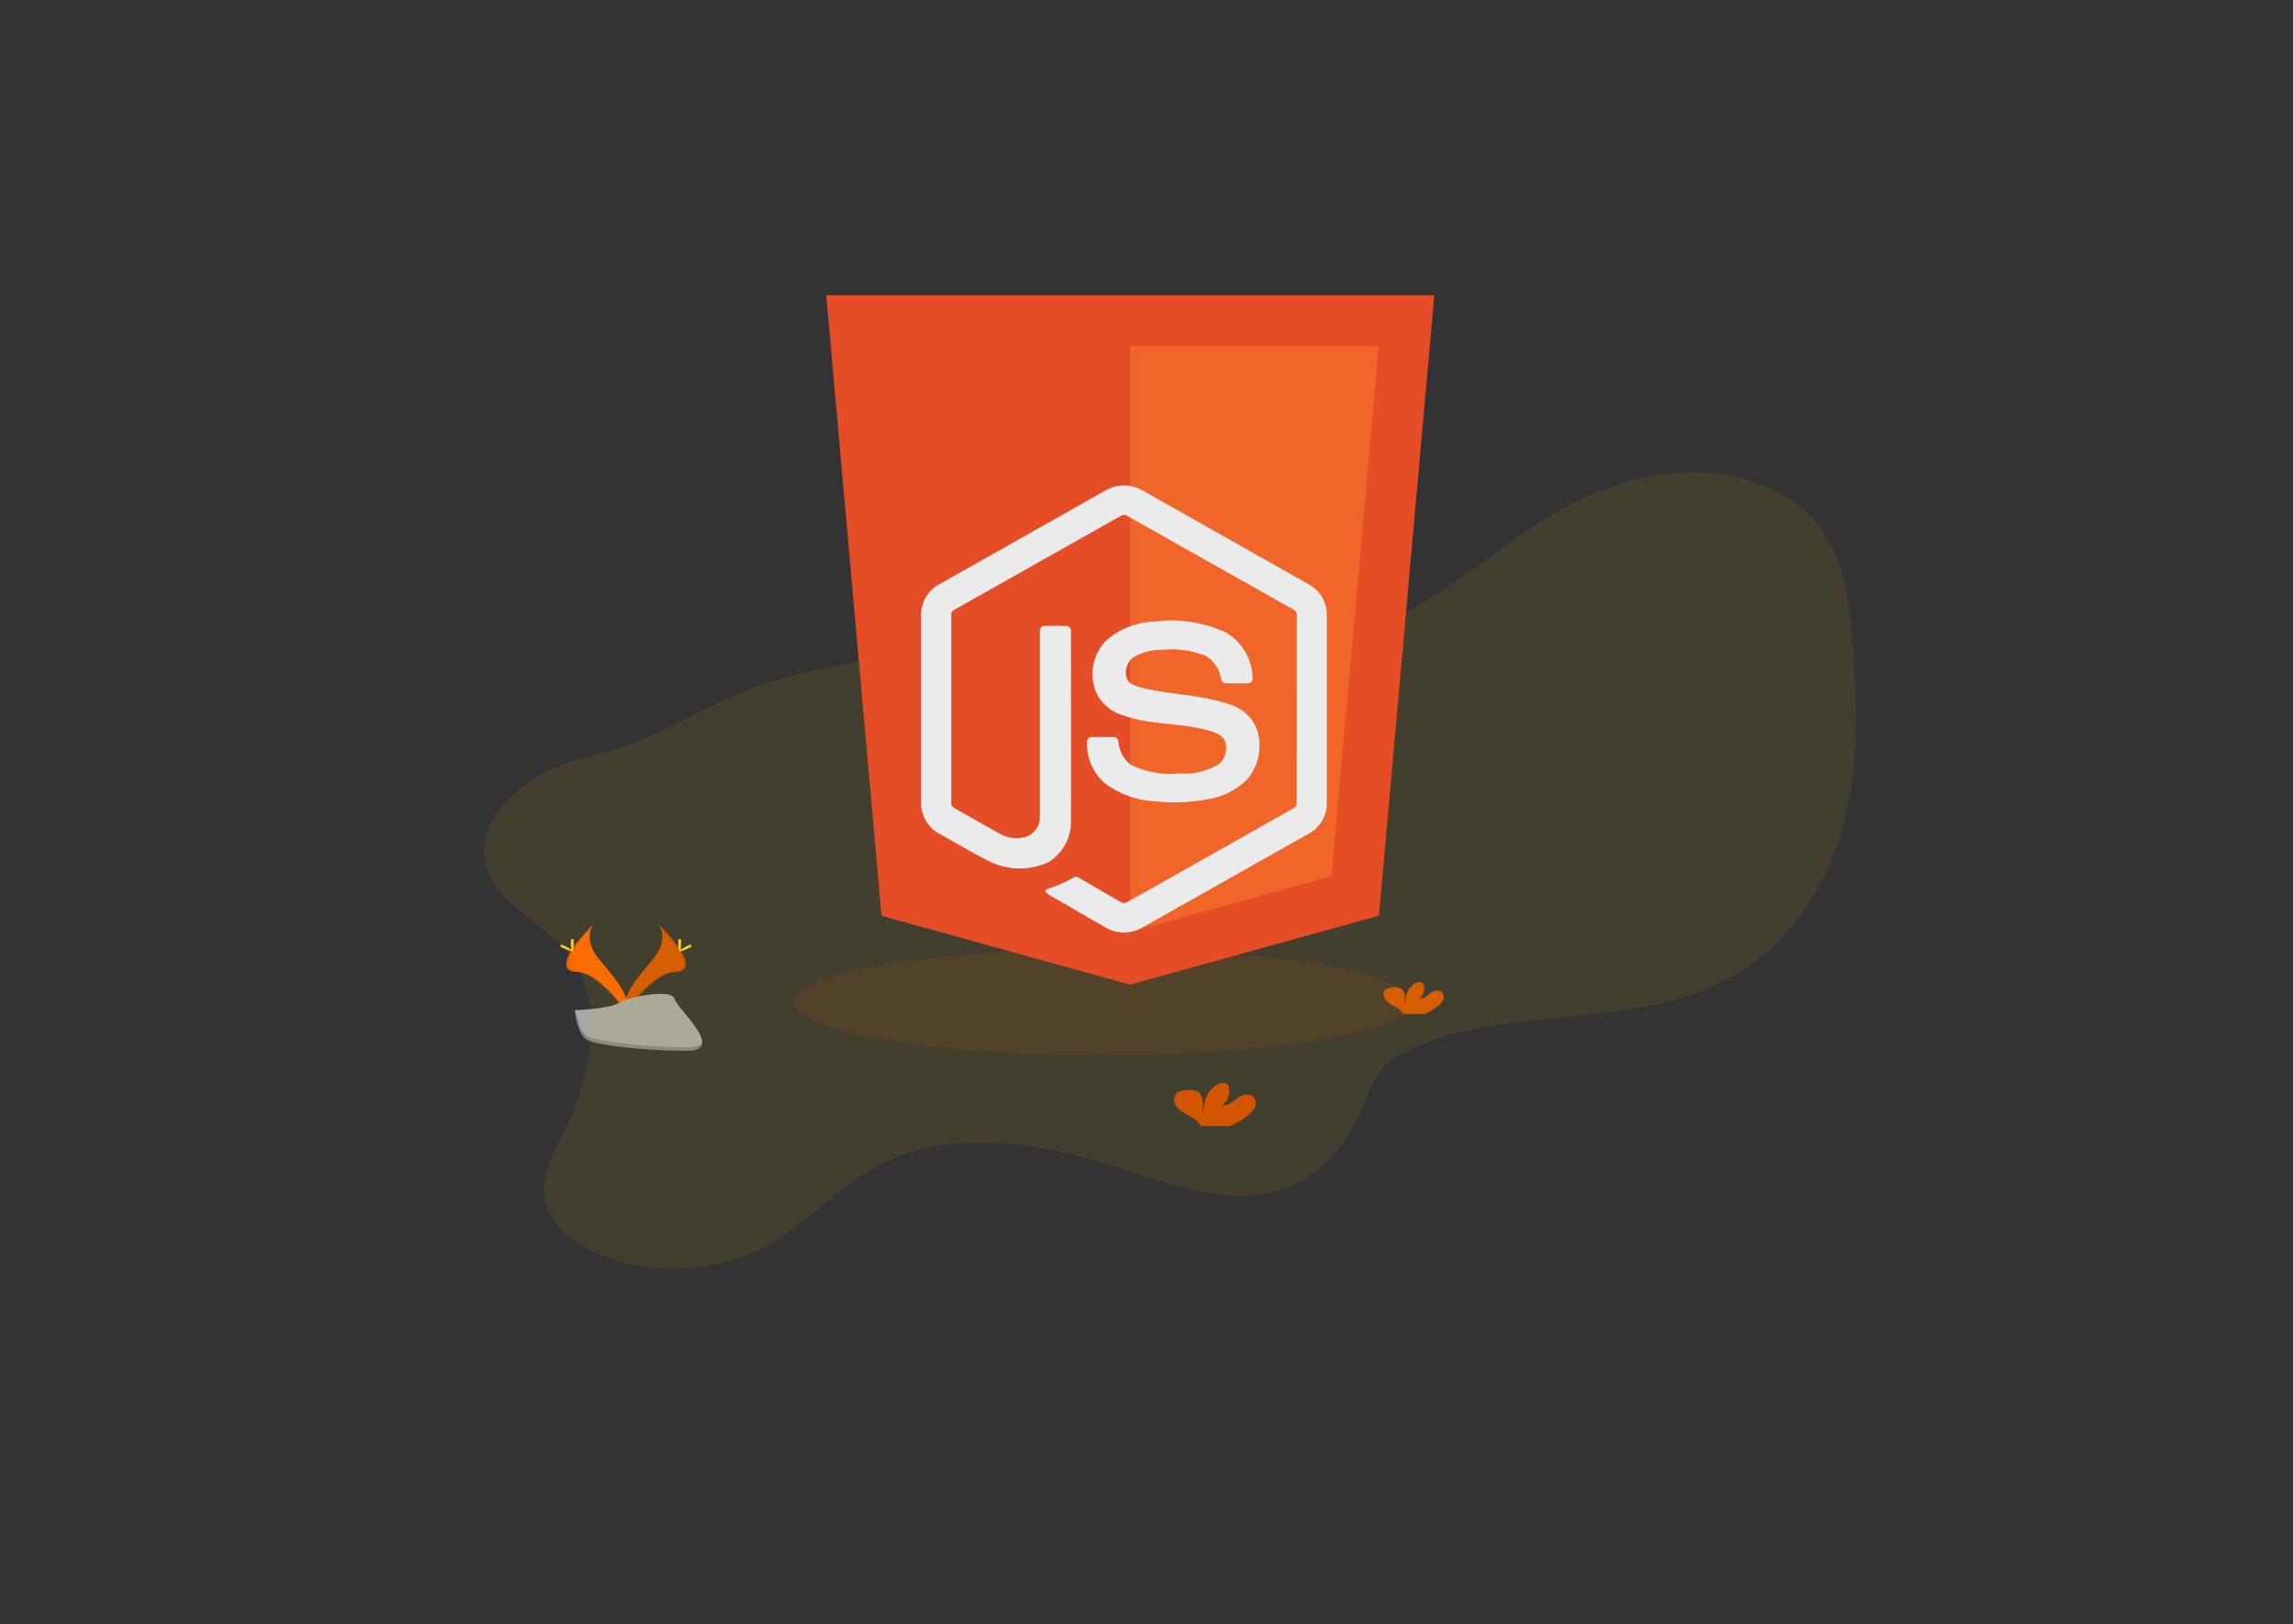 <?xml version="1.0" encoding="UTF-8" standalone="no"?>
<svg
   id="7d1857de-4e1d-4ad3-937b-baacafe47dc3"
   data-name="Layer 1"
   width="1030.01"
   height="729.86"
   viewBox="0 0 1030.01 729.86"
   version="1.1"
   sodipodi:docname="undraw_static_js.svg"
   inkscape:version="1.1 (c68e22c387, 2021-05-23)"
   xmlns:inkscape="http://www.inkscape.org/namespaces/inkscape"
   xmlns:sodipodi="http://sodipodi.sourceforge.net/DTD/sodipodi-0.dtd"
   xmlns:xlink="http://www.w3.org/1999/xlink"
   xmlns="http://www.w3.org/2000/svg"
   xmlns:svg="http://www.w3.org/2000/svg"
   xmlns:rdf="http://www.w3.org/1999/02/22-rdf-syntax-ns#"
   xmlns:cc="http://creativecommons.org/ns#"
   xmlns:dc="http://purl.org/dc/elements/1.1/">
  <rect x="0" y="0" width="1030.01" height="729.86" fill="#333333" stroke="none"/>
  <sodipodi:namedview
     id="namedview273"
     pagecolor="#ffffff"
     bordercolor="#666666"
     borderopacity="1.0"
     inkscape:pageshadow="2"
     inkscape:pageopacity="0.0"
     inkscape:pagecheckerboard="0"
     showgrid="false"
     inkscape:zoom="0.80606261"
     inkscape:cx="466.46501"
     inkscape:cy="380.24342"
     inkscape:window-width="1920"
     inkscape:window-height="1017"
     inkscape:window-x="-8"
     inkscape:window-y="-8"
     inkscape:window-maximized="1"
     inkscape:current-layer="7d1857de-4e1d-4ad3-937b-baacafe47dc3" />
  <defs
     id="defs10">
    <linearGradient
       id="a5312bde-8c7e-4767-9e17-08a43f21bf92"
       x1="889.13"
       y1="701.85"
       x2="889.13"
       y2="363.3"
       gradientUnits="userSpaceOnUse">
      <stop
         offset="0"
         stop-color="gray"
         stop-opacity="0.25"
         id="stop2" />
      <stop
         offset="0.54"
         stop-color="gray"
         stop-opacity="0.12"
         id="stop4" />
      <stop
         offset="1"
         stop-color="gray"
         stop-opacity="0.1"
         id="stop6" />
    </linearGradient>
    <linearGradient
       id="016d359d-0d48-4404-968f-1612e9b5c7a7"
       x1="376.53"
       y1="777.06"
       x2="376.53"
       y2="381.85"
       xlink:href="#a5312bde-8c7e-4767-9e17-08a43f21bf92" />
  </defs>
  <title
     id="title12">static_assets</title>
  <g
     id="g6017"
     transform="matrix(0.657,0,0,0.578,251.55,80.762)">
    <path
       d="m 152.24,663.66 c 0,0 8.38,11 -3.87,27.5 -12.25,16.5 -22.37,30.52 -18.26,40.84 0,0 18.48,-30.73 33.52,-31.16 15.04,-0.43 5.16,-18.7 -11.39,-37.18 z"
       transform="translate(-84.99,-85.07)"
       fill="#6c63ff"
       id="path46"
       style="fill:#d45500" />
    <path
       d="m 152.24,663.66 a 13.57,13.57 0 0 1 1.76,3.44 c 14.68,17.24 22.49,33.33 8.39,33.74 -13.14,0.38 -28.9,23.87 -32.68,29.81 a 12.74,12.74 0 0 0 0.45,1.35 c 0,0 18.48,-30.73 33.52,-31.16 15.04,-0.43 5.11,-18.7 -11.44,-37.18 z"
       transform="translate(-84.99,-85.07)"
       opacity="0.1"
       id="path48" />
    <path
       d="m 167.82,677.63 c 0,3.86 -0.43,7 -1,7 -0.57,0 -1,-3.13 -1,-7 0,-3.87 0.54,-2 1.07,-2 0.53,0 0.93,-1.86 0.93,2 z"
       transform="translate(-84.99,-85.07)"
       fill="#ffd037"
       id="path50" />
    <path
       d="m 173.17,682.23 c -3.39,1.85 -6.34,3 -6.59,2.49 -0.25,-0.51 2.28,-2.35 5.67,-4.19 3.39,-1.84 2.05,-0.5 2.31,0 0.26,0.5 1.99,-0.15 -1.39,1.7 z"
       transform="translate(-84.99,-85.07)"
       fill="#ffd037"
       id="path52" />
    <path
       d="m 108,663.66 c 0,0 -8.38,11 3.87,27.5 12.25,16.5 22.35,30.51 18.26,40.83 0,0 -18.48,-30.73 -33.52,-31.16 C 81.57,700.4 91.43,682.14 108,663.66 Z"
       transform="translate(-84.99,-85.07)"
       fill="#6c63ff"
       id="path54"
       style="fill:#ff6600" />
    <path
       d="m 108,663.66 a 13.57,13.57 0 0 0 -1.71,3.44 c -14.68,17.24 -22.49,33.33 -8.39,33.74 13.14,0.38 28.9,23.87 32.68,29.81 a 12.74,12.74 0 0 1 -0.45,1.35 c 0,0 -18.48,-30.73 -33.52,-31.16 -15.04,-0.43 -5.18,-18.7 11.39,-37.18 z"
       transform="translate(-84.99,-85.07)"
       opacity="0.1"
       id="path56" />
    <path
       d="m 92.4,677.63 c 0,3.86 0.43,7 1,7 0.57,0 1,-3.13 1,-7 0,-3.87 -0.54,-2 -1.07,-2 -0.53,0 -0.93,-1.86 -0.93,2 z"
       transform="translate(-84.99,-85.07)"
       fill="#ffd037"
       id="path58" />
    <path
       d="m 87.05,682.23 c 3.39,1.85 6.34,3 6.59,2.49 0.25,-0.51 -2.28,-2.35 -5.67,-4.19 -3.39,-1.84 -2.05,-0.5 -2.31,0 -0.26,0.5 -1.99,-0.15 1.39,1.7 z"
       transform="translate(-84.99,-85.07)"
       fill="#ffd037"
       id="path60" />
    <path
       d="m 95.07,730.56 c 0,0 23.43,-0.72 30.49,-5.75 7.06,-5.03 36,-11 37.79,-3 1.79,8 35.21,40.11 8.76,40.32 -26.45,0.21 -61.46,-4.12 -68.51,-8.41 -7.05,-4.29 -8.53,-23.16 -8.53,-23.16 z"
       transform="translate(-84.99,-85.07)"
       fill="#a8a8a8"
       id="path62" />
    <path
       d="m 172.58,759.35 c -26.45,0.21 -61.46,-4.12 -68.51,-8.41 -5.37,-3.27 -7.51,-15 -8.22,-20.41 h -0.78 c 0,0 1.48,18.9 8.53,23.19 7.05,4.29 42.06,8.63 68.51,8.41 7.64,-0.06 10.27,-2.78 10.13,-6.8 -1.06,2.46 -3.97,3.98 -9.66,4.02 z"
       transform="translate(-84.99,-85.07)"
       opacity="0.2"
       id="path64" />
  </g>
  <ellipse
     cx="495.311"
     cy="450.314"
     rx="138.954"
     ry="23.735"
     fill="#6c63ff"
     opacity="0.1"
     id="ellipse14"
     style="fill:#d45500;stroke-width:0.616" />
  <path
     d="m 645.932,451.964 a 7.672,6.743 0 0 0 2.518,-3.34 c 0.329,-1.329 -0.316,-2.918 -1.762,-3.403 -1.617,-0.543 -3.346,0.439 -4.655,1.439 -1.308,1 -2.814,2.132 -4.53,1.918 a 6.89,6.055 0 0 0 2.13,-5.668 2.695,2.369 0 0 0 -0.592,-1.156 c -0.901,-0.844 -2.525,-0.48 -3.603,0.185 -3.419,2.115 -4.372,6.194 -4.392,9.868 -0.342,-1.323 -0.053,-2.704 -0.066,-4.044 -0.013,-1.34 -0.434,-2.889 -1.736,-3.594 a 5.259,4.622 0 0 0 -2.63,-0.549 c -1.538,-0.052 -3.248,0.087 -4.3,1.075 -1.315,1.225 -0.966,3.288 0.171,4.622 1.137,1.335 2.86,2.196 4.451,3.132 a 9.861,8.667 0 0 1 3.182,2.664 3.004,2.64 0 0 1 0.237,0.474 h 9.631 a 26.843,23.591 0 0 0 5.943,-3.623 z"
     fill="#6c63ff"
     id="path66"
     style="fill:#d45500;stroke-width:0.616" />
  <path
     d="m 252.905,425.788 c 20.919,23.377 12.794,57.529 -0.5,84.876 -4.451,9.158 -9.487,18.847 -7.606,28.664 2.294,12.006 14.463,20.8 27.296,25.422 23.339,8.482 51.279,6.46 72.718,-5.264 18.533,-10.134 31.806,-26.612 50.655,-36.284 31.557,-16.178 71.699,-10.071 105.951,1.075 24.233,7.887 50.727,18.148 74.809,9.903 16.942,-5.778 28.657,-19.916 35.041,-34.88 3.083,-7.228 5.319,-15.022 11.176,-20.8 3.498,-3.403 8.06,-5.824 12.741,-7.858 42.733,-18.61 96.642,-8.667 138.112,-29.282 28.013,-13.936 45.948,-40.231 53.909,-67.646 7.961,-27.416 7.015,-56.166 4.996,-84.396 -1.433,-20.066 -4.004,-41.484 -18.592,-56.975 -15.43,-16.38 -41.918,-22.476 -65.855,-19.361 -23.937,3.114 -45.645,14.265 -64.711,27.335 -23.858,16.334 -45.98,36.677 -75.275,43.299 -19.946,4.507 -40.931,2.04 -61.509,1.19 -34.397,-1.427 -68.8,1.733 -103.006,5.2 -32.746,3.328 -65.743,6.991 -96.925,16.351 -22.076,6.627 -39.774,18.651 -60.621,27.052 -13.589,5.477 -28.407,6.991 -41.267,13.965 -15.851,8.592 -30.373,23.539 -26.297,41.022 3.826,16.646 23.648,24.989 34.758,37.394 z"
     fill="#6c63ff"
     opacity="0.1"
     id="path68"
     style="fill:#d4aa00;stroke-width:0.616" />
  <path
     d="m 560.581,501.074 c 1.532,-1.254 2.972,-2.733 3.419,-4.53 0.447,-1.797 -0.427,-3.958 -2.386,-4.622 -2.189,-0.74 -4.536,0.578 -6.311,1.947 -1.775,1.369 -3.813,2.889 -6.134,2.6 a 9.342,8.21 0 0 0 2.886,-7.684 3.655,3.212 0 0 0 -0.802,-1.56 c -1.216,-1.156 -3.425,-0.653 -4.878,0.248 -4.602,2.889 -5.917,8.395 -5.95,13.376 -0.467,-1.797 -0.072,-3.669 -0.086,-5.512 -0.013,-1.843 -0.585,-3.883 -2.354,-4.876 a 7.094,6.234 0 0 0 -3.59,-0.74 c -2.084,-0.069 -4.405,0.116 -5.825,1.456 -1.768,1.664 -1.315,4.455 0.23,6.286 1.545,1.832 3.879,2.981 6.029,4.247 a 13.372,11.752 0 0 1 4.306,3.611 4.069,3.576 0 0 1 0.322,0.647 h 13.063 a 36.395,31.986 0 0 0 8.06,-4.894 z"
     fill="#6c63ff"
     id="path270"
     style="fill:#d45500;stroke-width:0.616" />
  <g
     id="g28729"
     transform="matrix(1.345,0,0,1.345,269.109,-10.686)">
    <g
       id="g5588-2"
       transform="translate(-37.729,-113.287)"
       style="fill:#f7df1e;fill-opacity:1">
      <path
         d="m 300,535.22 -82.94,-23 -18.48,-207.3 h 203.09 l -18.5,207.27 z"
         transform="translate(-84.99,-85.07)"
         fill="#264de4"
         id="path210-9"
         style="fill:#e44d26;fill-opacity:1" />
      <path
         d="m 367.33,499 15.81,-177.12 h -83 v 195.71 z"
         transform="translate(-84.99,-85.07)"
         fill="#2965f1"
         id="path212-9"
         style="fill:#f16529;fill-opacity:1" />
    </g>
    <path
       fill="#6563ff"
       d="m 193.803,266.319 a 30.319,30.319 0 0 1 -16.33,-2.973 10.743,10.743 0 0 1 -3.997,-7.542 1.656,1.656 0 0 0 -1.692,-1.638 c -2.364,-0.03 -4.727,-0.022 -7.09,-0.003 a 1.578,1.578 0 0 0 -1.728,1.391 17.459,17.459 0 0 0 5.622,13.771 29.799,29.799 0 0 0 16.635,6.258 60.185,60.185 0 0 0 18.912,-0.803 23.337,23.337 0 0 0 12.53,-6.752 17.457,17.457 0 0 0 2.956,-16.654 13.954,13.954 0 0 0 -9.186,-8.172 c -9.562,-3.355 -19.892,-3.101 -29.639,-5.651 -1.692,-0.532 -3.76,-1.111 -4.514,-2.903 a 6.38,6.38 0 0 1 2.122,-7.128 19.094,19.094 0 0 1 10.069,-2.507 30.39,30.39 0 0 1 14.067,2.013 10.718,10.718 0 0 1 5.127,7.407 1.814,1.814 0 0 0 1.699,1.759 c 2.347,0.045 4.694,0.015 7.042,0.015 a 1.702,1.702 0 0 0 1.846,-1.252 18.169,18.169 0 0 0 -8.86,-15.723 43.892,43.892 0 0 0 -24.026,-3.676 v -4.8e-4 a 26.171,26.171 0 0 0 -16.246,6.528 16.235,16.235 0 0 0 -3.243,16.892 14.406,14.406 0 0 0 9.096,7.927 c 9.53,3.442 19.975,2.338 29.597,5.381 1.875,0.636 4.058,1.609 4.633,3.696 a 7.396,7.396 0 0 1 -2.013,7.064 22.178,22.178 0 0 1 -13.389,3.275 z m 43.443,-63.051 q -27.91,-15.783 -55.832,-31.537 a 12.523,12.523 0 0 0 -12.224,0 q -27.814,15.707 -55.63,31.412 a 11.515,11.515 0 0 0 -6.004,10.024 v 63.267 a 11.592,11.592 0 0 0 6.235,10.116 c 5.327,2.899 10.502,6.094 15.926,8.801 a 22.873,22.873 0 0 0 20.443,0.561 15.883,15.883 0 0 0 7.427,-14.343 c 0.075,-20.879 0.008,-41.76 0,-62.64 a 1.641,1.641 0 0 0 -1.547,-1.897 c -2.37,-0.037 -4.743,-0.022 -7.113,-0.007 a 1.563,1.563 0 0 0 -1.702,1.595 c 0,20.746 0.008,41.497 0,62.246 a 7.022,7.022 0 0 1 -4.547,6.598 11.441,11.441 0 0 1 -9.258,-1.239 q -7.402,-4.181 -14.805,-8.361 a 1.77,1.77 0 0 1 -1.005,-1.757 q 0,-31.31 0,-62.617 a 1.933,1.933 0 0 1 1.172,-1.943 q 27.723,-15.614 55.435,-31.26 a 1.926,1.926 0 0 1 2.177,0.003 q 27.722,15.619 55.441,31.248 a 1.956,1.956 0 0 1 1.166,1.952 q -0.008,31.305 -0.008,62.614 a 1.807,1.807 0 0 1 -0.992,1.779 q -27.299,15.436 -54.626,30.827 c -0.871,0.485 -1.901,1.265 -2.918,0.678 -4.771,-2.701 -9.484,-5.506 -14.24,-8.233 a 1.537,1.537 0 0 0 -1.715,-0.103 38.959,38.959 0 0 1 -6.585,3.073 c -1.031,0.417 -2.299,0.536 -3.009,1.492 a 9.822,9.822 0 0 0 3.22,2.319 q 8.342,4.83 16.693,9.652 a 12.167,12.167 0 0 0 12.359,0.343 q 27.818,-15.686 55.633,-31.386 a 11.619,11.619 0 0 0 6.239,-10.114 v -63.267 a 11.494,11.494 0 0 0 -5.806,-9.899 z"
       id="path2-1"
       style="fill:#ebebeb;fill-opacity:1;stroke-width:7.466" />
  </g>
</svg>
